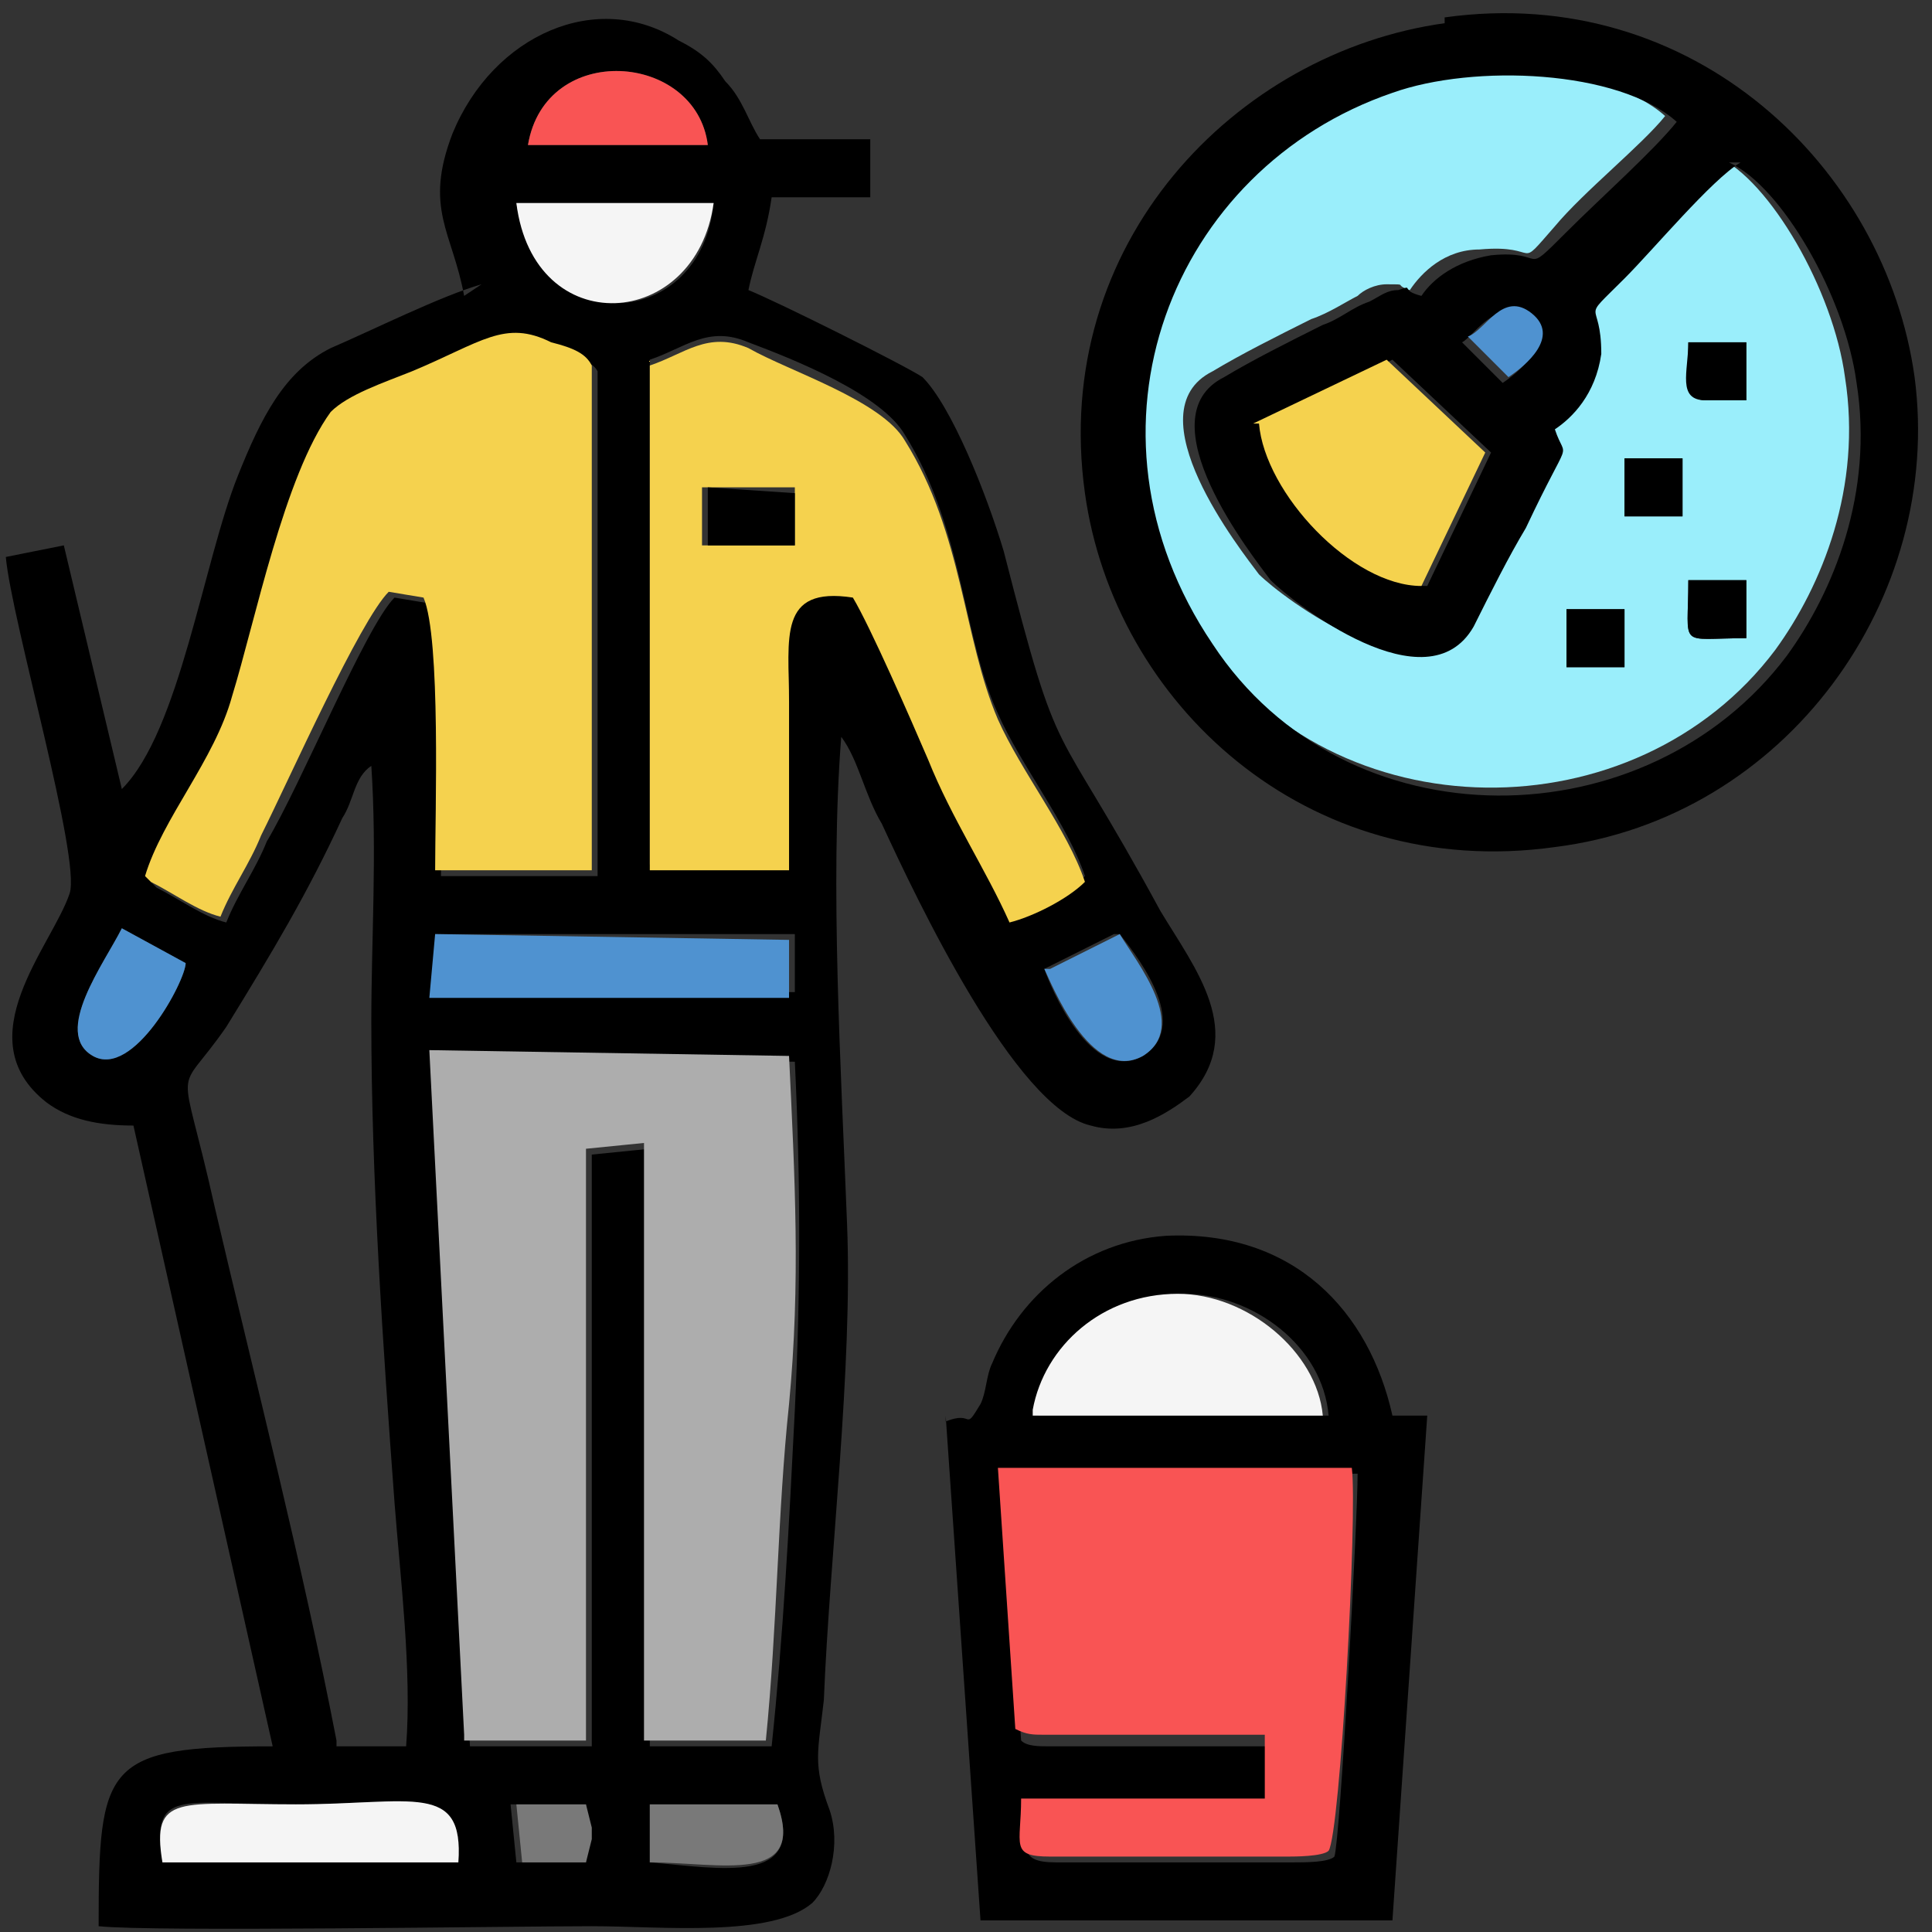<?xml version="1.0" encoding="UTF-8"?>
<!DOCTYPE svg PUBLIC "-//W3C//DTD SVG 1.1//EN" "http://www.w3.org/Graphics/SVG/1.1/DTD/svg11.dtd">
<!-- Creator: CorelDRAW X5 -->
<svg xmlns="http://www.w3.org/2000/svg" xml:space="preserve" width="0.333in" height="0.333in" style="shape-rendering:geometricPrecision; text-rendering:geometricPrecision; image-rendering:optimizeQuality; fill-rule:evenodd; clip-rule:evenodd"
viewBox="0 0 333 333"
 xmlns:xlink="http://www.w3.org/1999/xlink">
 <rect x="0" y="0" width="333" height="333" fill="#333333" stroke="none"/>
 <defs>
  <style type="text/css">
   <![CDATA[
    .fil0 {fill:none}
    .fil1 {fill:black}
    .fil7 {fill:#4F92D0}
    .fil8 {fill:#797979}
    .fil2 {fill:#9AEEFB}
    .fil3 {fill:#ADADAD}
    .fil4 {fill:#F5D24E}
    .fil6 {fill:whitesmoke}
    .fil5 {fill:#F95454}
   ]]>
  </style>
 </defs>
 <g id="Layer_x0020_1">
  <g id="_346874104">
   <rect class="fil0" width="333" height="333"/>
   <g>
    <path class="fil1" d="M89 311l12 0 0 4 0 2 0 4 -4 0 -4 0 -4 0 -1 -10zm-61 10c-2,-13 3,-10 23,-10 20,0 29,-4 28,10l-51 0zm84 -10l22 0c5,14 -10,11 -22,10l0 -10zm-37 -129l62 1c1,21 1,39 0,60 -1,20 -2,39 -4,58l-21 0 0 -103 -10 1 0 102 -21 0 -6 -118zm-17 118c-6,-31 -14,-62 -21,-92 -6,-27 -7,-18 2,-31 8,-13 14,-23 20,-36 2,-3 2,-7 5,-9 1,15 0,30 0,44 0,27 2,56 4,83 1,13 3,29 2,42l-12 0zm17 -139l62 0 0 10 -62 0 0 -10zm118 0c4,5 12,16 4,21 -9,5 -16,-12 -17,-15l12 -6zm-161 5c0,3 -9,20 -16,16 -7,-4 2,-16 5,-22l11 6zm80 -104c6,-2 10,-6 17,-3 8,3 23,9 27,16 10,16 10,35 16,48 4,9 12,19 15,28 -3,3 -9,6 -13,7 -4,-9 -10,-18 -14,-28 -3,-7 -9,-23 -13,-28 -14,-2 -11,8 -11,18 0,10 0,19 0,29l-24 0 0 -88zm-86 90c2,-10 11,-20 15,-31 4,-12 9,-38 17,-49 3,-4 9,-5 14,-7 12,-6 16,-9 24,-5 3,2 6,2 7,4l0 87 -27 0c0,-11 2,-40 -2,-47l-6 -1c-5,5 -16,32 -22,42 -2,5 -5,9 -7,14 -4,-1 -8,-4 -12,-6zm97 -117c-2,22 -30,24 -34,0l34 0zm-32 -10c3,-18 29,-16 31,0l-31 0zm-8 24c-7,2 -19,8 -26,11 -8,4 -12,12 -16,22 -6,15 -10,44 -20,54l-10 -42 -10 2c1,11 13,52 11,58 -3,9 -18,25 -4,36 4,3 9,4 15,4l24 107c-29,0 -30,3 -30,31 9,1 71,0 85,0 12,0 31,2 38,-4 3,-3 5,-10 3,-16 -3,-8 -2,-10 -1,-19 1,-25 5,-57 4,-82 -1,-26 -3,-59 -1,-84 3,4 4,10 7,15 6,13 23,49 36,52 7,2 13,-2 17,-5 10,-11 1,-22 -5,-32 -19,-35 -17,-23 -27,-62 -3,-10 -9,-25 -14,-30 -3,-2 -25,-13 -30,-15 1,-5 3,-9 4,-16l17 0 0 -10 -19 0c-2,-3 -3,-7 -6,-10 -2,-3 -4,-5 -8,-7 -14,-9 -32,-1 -39,16 -5,13 0,17 2,28z"/>
    <path class="fil2" d="M270 105l10 0 0 10 -10 0 0 -10zm20 -5l4 0 3 0 4 0 0 10c-12,0 -10,2 -10,-10zm-10 -21l10 0 0 10 -10 0 0 -10zm10 -20l4 0 3 0 4 0 0 10 -6 0 -1 0c-4,0 -3,-5 -3,-10zm8 -32c-5,3 -15,15 -20,20 -8,8 -4,3 -4,13 0,6 -4,10 -8,13 2,6 3,1 -5,17 -3,6 -5,11 -9,17 -7,14 -31,-4 -35,-8 -3,-4 -22,-28 -8,-35 5,-3 11,-6 17,-9 3,-1 6,-3 8,-4 1,-1 3,-2 5,-2 4,0 1,0 4,1 2,-3 6,-7 12,-7 11,-1 6,4 13,-4 5,-6 15,-14 19,-19 -10,-9 -35,-10 -49,-5 -39,13 -56,58 -31,95 23,34 75,34 99,2 8,-11 15,-28 12,-47 -2,-15 -13,-34 -22,-38z"/>
    <path class="fil1" d="M217 73l23 -11 17 16 -11 23c-13,0 -28,-16 -28,-28zm35 -14c2,-1 6,-8 11,-4 5,4 -1,9 -4,11l-7 -7zm46 -31c9,4 20,23 22,38 3,19 -4,36 -12,47 -24,32 -76,33 -99,-2 -25,-37 -7,-82 31,-95 14,-5 39,-4 49,5 -4,5 -13,13 -19,19 -8,8 -3,3 -13,4 -6,1 -10,4 -12,7 -4,-1 -1,-2 -4,-1 -2,0 -3,1 -5,2 -3,1 -5,3 -8,4 -6,3 -12,6 -17,9 -14,7 5,31 8,35 4,4 27,22 35,8 3,-6 6,-12 9,-17 8,-17 7,-11 5,-17 3,-2 7,-6 8,-13 0,-10 -4,-5 4,-13 5,-5 15,-17 20,-20zm-49 -24c-36,5 -68,38 -62,81 5,36 38,67 81,61 40,-5 67,-43 62,-81 -5,-36 -38,-68 -81,-62z"/>
    <path class="fil3" d="M80 300l21 0 0 -102 10 -1 0 103 21 0c2,-20 2,-39 4,-58 2,-21 1,-39 0,-60l-62 -1 6 118z"/>
    <path class="fil1" d="M173 254l61 0c0,8 -3,63 -4,66 -1,1 -5,1 -7,1l-41 0c-7,0 -5,-3 -5,-10l42 0 0 -10c-7,0 -14,0 -21,0 -4,0 -7,0 -11,0 -2,0 -4,0 -6,0 -2,0 -4,0 -5,-1l-3 -45zm6 -11c1,-11 12,-20 25,-20 12,0 24,9 25,21l-50 0zm-16 1l6 87 71 0 6 -87 -6 0c-4,-18 -17,-32 -39,-31 -14,1 -25,10 -30,22 -1,2 -1,5 -2,7 -3,5 -1,1 -6,3z"/>
    <path class="fil4" d="M26 152c4,2 8,5 12,6 2,-5 5,-9 7,-14 5,-10 17,-37 22,-42l6 1c3,7 2,37 2,47l27 0 0 -87c-1,-2 -3,-3 -7,-4 -8,-4 -12,0 -24,5 -5,2 -11,4 -14,7 -8,11 -13,36 -17,49 -3,11 -12,21 -15,31z"/>
    <path class="fil4" d="M122 84l15 0 0 7 0 3 -4 0 -4 0 -8 0 0 -10zm-10 -22l0 88 24 0c0,-10 0,-19 0,-29 0,-11 -2,-20 11,-18 3,5 10,21 13,28 4,10 10,19 14,28 4,-1 10,-4 13,-7 -3,-9 -11,-19 -15,-28 -6,-14 -6,-32 -16,-48 -4,-7 -20,-12 -27,-16 -7,-3 -11,1 -17,3z"/>
    <path class="fil5" d="M218 300l0 10 -42 0c0,8 -2,10 5,10l41 0c1,0 6,0 7,-1 2,-3 5,-58 4,-66l-61 0 3 45c2,1 3,1 5,1 2,0 4,0 6,0 4,0 7,0 11,0 7,0 14,0 21,0z"/>
    <path class="fil4" d="M217 73c1,12 16,28 28,28l11 -23 -17 -16 -23 11z"/>
    <path class="fil6" d="M178 244l50 0c-1,-11 -13,-21 -25,-21 -13,0 -23,9 -25,20z"/>
    <polygon class="fil7" points="74,172 136,172 136,162 75,161 "/>
    <path class="fil6" d="M28 321l51 0c1,-14 -8,-10 -28,-10 -20,0 -25,-2 -23,10z"/>
    <path class="fil6" d="M123 35l-34 0c3,24 31,22 34,0z"/>
    <path class="fil5" d="M91 25l31 0c-2,-16 -28,-18 -31,0z"/>
    <path class="fil7" d="M180 167c1,2 8,20 17,15 8,-5 -1,-16 -4,-21l-12 6z"/>
    <path class="fil7" d="M32 166l-11 -6c-3,6 -12,18 -5,22 7,4 16,-13 16,-16z"/>
    <path class="fil8" d="M112 321c12,0 27,4 22,-10l-22 0 0 10z"/>
    <polygon class="fil1" points="122,94 130,94 134,94 137,94 137,91 137,85 122,84 "/>
    <polygon class="fil8" points="90,321 93,321 97,321 101,321 102,317 102,315 101,311 89,311 "/>
    <path class="fil1" d="M291 59c0,5 -2,10 3,10l1 0 6 0 0 -10 -4 0 -3 0 -4 0z"/>
    <path class="fil1" d="M291 100c0,12 -2,10 10,10l0 -10 -4 0 -3 0 -4 0z"/>
    <polygon class="fil1" points="280,89 290,89 290,79 280,79 "/>
    <polygon class="fil1" points="270,115 280,115 280,105 270,105 "/>
    <path class="fil7" d="M253 58l7 7c3,-2 9,-7 4,-11 -5,-4 -8,3 -11,4z"/>
   </g>
  </g>
 </g>
</svg>
